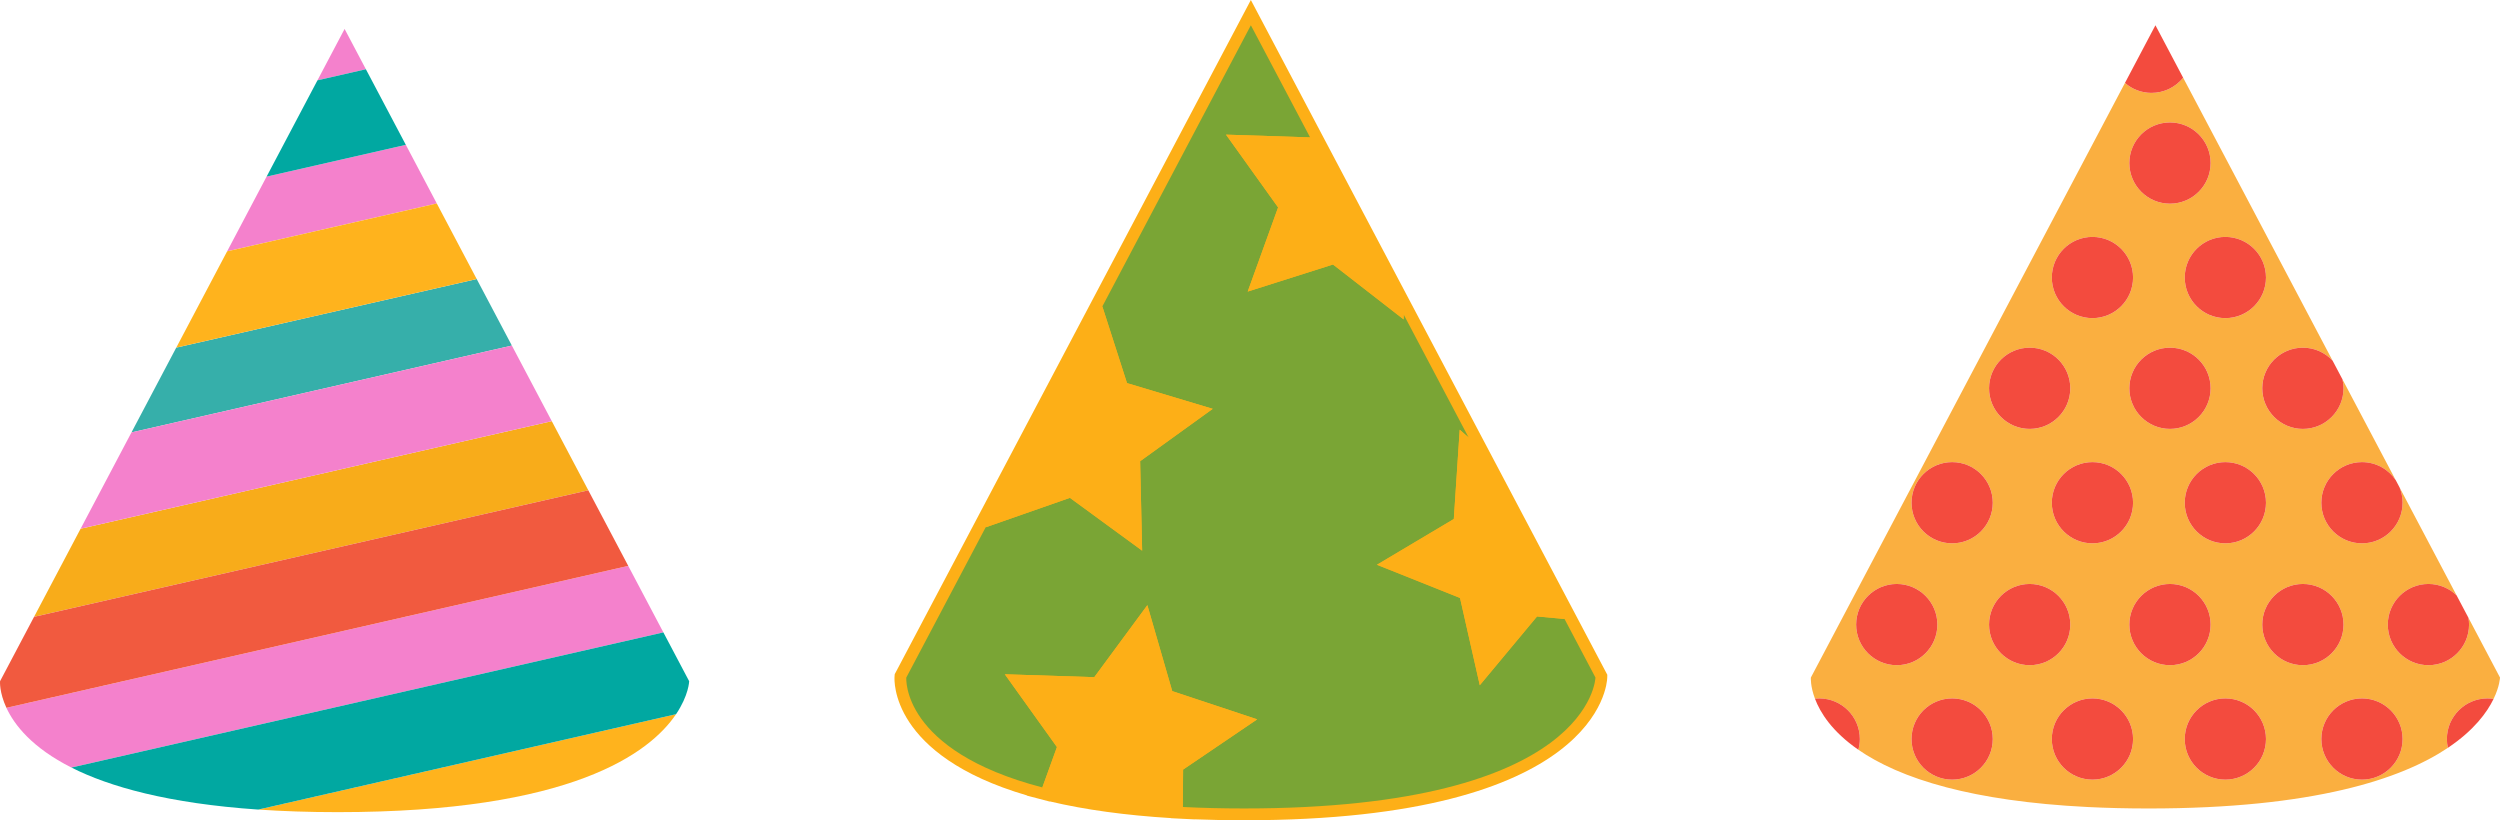 <?xml version="1.0" encoding="iso-8859-1"?>
<!-- Generator: Adobe Illustrator 17.0.0, SVG Export Plug-In . SVG Version: 6.00 Build 0)  -->
<!DOCTYPE svg PUBLIC "-//W3C//DTD SVG 1.1//EN" "http://www.w3.org/Graphics/SVG/1.1/DTD/svg11.dtd">
<svg version="1.1" id="objects" xmlns="http://www.w3.org/2000/svg" xmlns:xlink="http://www.w3.org/1999/xlink" x="0px" y="0px"
	 width="277.874px" height="91.172px" viewBox="0 0 277.874 91.172" style="enable-background:new 0 0 277.874 91.172;"
	 xml:space="preserve">
<g>
	<g>
		<g>
			<g>
				<g>
					<path style="fill:#FDAF17;" d="M170.84,68.518l-6.363,7.645l-2.196-9.7l-9.236-3.688l8.546-5.087l0.655-9.925l0.994,0.871
						l-7.223-13.673l-0.003,0.542l-7.852-6.103l-9.48,3.008l3.379-9.355l-5.79-8.087l9.346,0.306l-6.584-12.464l-16.507,31.249
						l2.741,8.524l9.525,2.861l-8.065,5.82l0.223,9.943l-8.028-5.872l-9.366,3.276l-8.821,16.698c0,0-0.632,8.104,15.122,12.216
						l1.623-4.491l-5.791-8.086l9.94,0.322l5.902-8.006l2.765,9.554l9.438,3.138l-8.231,5.583l-0.029,4.158
						c2.117,0.106,4.379,0.164,6.798,0.164c38.676,0,39.062-14.552,39.062-14.552l-3.439-6.511L170.84,68.518z"/>
					<polygon style="fill:#FDAF17;" points="126.948,61.206 126.725,51.263 134.79,45.442 125.265,42.581 122.524,34.057 
						109.554,58.61 118.92,55.334 					"/>
					<polygon style="fill:#FDAF17;" points="161.591,57.687 153.045,62.773 162.281,66.462 164.477,76.162 170.84,68.518 
						173.892,68.798 163.24,48.633 162.246,47.762 					"/>
					<path style="fill:#FDAF17;" d="M139.731,79.955l-9.438-3.138l-2.765-9.554l-5.902,8.006l-9.94-0.322l5.791,8.086l-1.623,4.491
						c4.036,1.054,9.143,1.846,15.616,2.172l0.029-4.158L139.731,79.955z"/>
					<path style="fill:#FDAF17;" d="M176.181,70.324L176.181,70.324l-11.782-22.304l0,0l-7.223-13.674h0L146.42,13.985l0,0
						L139.032,0L122.82,30.691V30.69l-14.184,26.853h0l-9.188,17.394l-0.021,0.271c-0.028,0.364-0.493,8.744,14.716,13.202
						l-0.008,0.021l1.39,0.363l1.158,0.303l0.007-0.019c3.889,0.922,8.406,1.543,13.462,1.854v0.012l1.253,0.063
						c0,0,0.002,0,0.002,0l1.365,0.068v-0.009c1.768,0.069,3.608,0.106,5.497,0.106c39.499,0,40.356-15.183,40.374-15.829
						L178.651,75L176.181,70.324z"/>
					<polygon style="fill:#FDAF17;" points="142.06,23.053 138.681,32.407 148.161,29.399 156.013,35.502 156.017,34.96 
						145.616,15.272 136.27,14.966 					"/>
				</g>
			</g>
			<g>
				<path style="fill:#7AA535;" d="M170.84,68.518l-6.363,7.645l-2.196-9.7l-9.236-3.688l8.546-5.087l0.655-9.925l0.994,0.871
					l-7.223-13.673l-0.003,0.542l-7.852-6.103l-9.48,3.008l3.379-9.355l-5.79-8.087l9.346,0.306l-6.584-12.464l-16.507,31.249
					l2.741,8.524l9.525,2.861l-8.065,5.82l0.223,9.943l-8.028-5.872l-9.366,3.276l-8.821,16.698c0,0-0.632,8.104,15.122,12.216
					l1.623-4.491l-5.791-8.086l9.94,0.322l5.902-8.006l2.765,9.554l9.438,3.138l-8.231,5.583l-0.029,4.158
					c2.117,0.106,4.379,0.164,6.798,0.164c38.676,0,39.062-14.552,39.062-14.552l-3.439-6.511L170.84,68.518z"/>
				<polygon style="fill:#FDAF17;" points="126.948,61.206 126.725,51.263 134.79,45.442 125.265,42.581 122.524,34.057 
					109.554,58.61 118.92,55.334 				"/>
				<polygon style="fill:#FDAF17;" points="161.591,57.687 153.045,62.773 162.281,66.462 164.477,76.162 170.84,68.518 
					173.892,68.798 163.24,48.633 162.246,47.762 				"/>
				<path style="fill:#FDAF17;" d="M139.731,79.955l-9.438-3.138l-2.765-9.554l-5.902,8.006l-9.94-0.322l5.791,8.086l-1.623,4.491
					c4.036,1.054,9.143,1.846,15.616,2.172l0.029-4.158L139.731,79.955z"/>
				<polygon style="fill:#FDAF17;" points="142.06,23.053 138.681,32.407 148.161,29.399 156.013,35.502 156.017,34.96 
					145.616,15.272 136.27,14.966 				"/>
			</g>
		</g>
		<g>
			<path style="fill:#FAAF40;" d="M271.971,82.144c0-2.493,2.021-4.515,4.514-4.515c0.23,0,0.454,0.023,0.674,0.056
				c0.688-1.419,0.715-2.376,0.715-2.376l-3.509-6.644c0.042,0.247,0.068,0.498,0.068,0.757c0,2.492-2.021,4.514-4.514,4.514
				c-2.493,0-4.515-2.021-4.515-4.514c0-2.493,2.022-4.514,4.515-4.514c1.215,0,2.317,0.482,3.128,1.265l-6.335-11.994
				c0.213,0.525,0.333,1.099,0.333,1.7c0,2.493-2.021,4.514-4.514,4.514c-2.494,0-4.515-2.021-4.515-4.514
				c0-2.493,2.021-4.514,4.515-4.514c1.568,0,2.949,0.8,3.758,2.014l-5.922-11.209c0.071,0.318,0.112,0.647,0.112,0.987
				c0,2.492-2.021,4.515-4.514,4.515c-2.493,0-4.514-2.022-4.514-4.515c0-2.493,2.02-4.514,4.514-4.514
				c1.306,0,2.478,0.558,3.302,1.443L242.657,8.641c-0.828,1.027-2.095,1.686-3.517,1.686c-1.13,0-2.162-0.418-2.953-1.105
				l-34.911,66.088c0,0-0.072,0.942,0.455,2.346c0.156-0.017,0.314-0.025,0.475-0.025c2.494,0,4.514,2.021,4.514,4.515
				c0,0.412-0.06,0.811-0.164,1.189c2.221,1.534,5.37,3.024,9.842,4.191c4.035,1.054,9.143,1.846,15.615,2.172
				c2.118,0.106,4.38,0.164,6.798,0.164c18.387,0,28.117-3.29,33.268-6.739C272.01,82.806,271.971,82.479,271.971,82.144z
				 M251.862,55.879c0,2.493-2.021,4.514-4.514,4.514c-2.493,0-4.514-2.021-4.514-4.514c0-2.493,2.021-4.514,4.514-4.514
				C249.841,51.365,251.862,53.386,251.862,55.879z M236.678,43.157c0-2.493,2.021-4.514,4.514-4.514
				c2.493,0,4.514,2.021,4.514,4.514c0,2.492-2.021,4.515-4.514,4.515C238.699,47.672,236.678,45.649,236.678,43.157z
				 M237.088,55.879c0,2.493-2.021,4.514-4.514,4.514c-2.493,0-4.514-2.021-4.514-4.514c0-2.493,2.021-4.514,4.514-4.514
				C235.067,51.365,237.088,53.386,237.088,55.879z M251.862,30.846c0,2.492-2.021,4.515-4.514,4.515
				c-2.493,0-4.514-2.022-4.514-4.515s2.021-4.514,4.514-4.514C249.841,26.332,251.862,28.354,251.862,30.846z M241.192,13.609
				c2.493,0,4.514,2.021,4.514,4.515s-2.021,4.514-4.514,4.514c-2.493,0-4.514-2.021-4.514-4.514S238.699,13.609,241.192,13.609z
				 M232.574,26.332c2.493,0,4.514,2.021,4.514,4.514s-2.021,4.515-4.514,4.515c-2.493,0-4.514-2.022-4.514-4.515
				S230.081,26.332,232.574,26.332z M225.598,38.644c2.493,0,4.515,2.021,4.515,4.514c0,2.492-2.021,4.515-4.515,4.515
				c-2.493,0-4.514-2.022-4.514-4.515C221.083,40.664,223.105,38.644,225.598,38.644z M216.98,51.365
				c2.493,0,4.514,2.021,4.514,4.514c0,2.493-2.021,4.514-4.514,4.514c-2.493,0-4.515-2.021-4.515-4.514
				C212.465,53.386,214.487,51.365,216.98,51.365z M206.31,69.422c0-2.493,2.021-4.514,4.515-4.514c2.493,0,4.514,2.021,4.514,4.514
				c0,2.492-2.021,4.514-4.514,4.514C208.331,73.936,206.31,71.914,206.31,69.422z M216.98,86.657c-2.493,0-4.515-2.021-4.515-4.514
				c0-2.493,2.021-4.515,4.515-4.515c2.493,0,4.514,2.021,4.514,4.515C221.494,84.636,219.473,86.657,216.98,86.657z
				 M221.083,69.422c0-2.493,2.021-4.514,4.514-4.514c2.493,0,4.515,2.021,4.515,4.514c0,2.492-2.021,4.514-4.515,4.514
				C223.105,73.936,221.083,71.914,221.083,69.422z M232.574,86.657c-2.493,0-4.514-2.021-4.514-4.514
				c0-2.493,2.021-4.515,4.514-4.515c2.493,0,4.514,2.021,4.514,4.515C237.088,84.636,235.067,86.657,232.574,86.657z
				 M236.678,69.422c0-2.493,2.021-4.514,4.514-4.514c2.493,0,4.514,2.021,4.514,4.514c0,2.492-2.021,4.514-4.514,4.514
				C238.699,73.936,236.678,71.914,236.678,69.422z M247.348,86.657c-2.493,0-4.514-2.021-4.514-4.514
				c0-2.493,2.021-4.515,4.514-4.515c2.493,0,4.514,2.021,4.514,4.515C251.862,84.636,249.841,86.657,247.348,86.657z
				 M251.452,69.422c0-2.493,2.02-4.514,4.514-4.514c2.493,0,4.514,2.021,4.514,4.514c0,2.492-2.021,4.514-4.514,4.514
				C253.473,73.936,251.452,71.914,251.452,69.422z M262.532,86.657c-2.494,0-4.515-2.021-4.515-4.514
				c0-2.493,2.021-4.515,4.515-4.515c2.493,0,4.514,2.021,4.514,4.515C267.046,84.636,265.025,86.657,262.532,86.657z"/>
			<path style="fill:#F34B3E;" d="M242.657,8.641l-3.082-5.833l-3.388,6.413c0.792,0.688,1.823,1.105,2.953,1.105
				C240.562,10.326,241.829,9.668,242.657,8.641z"/>
			<circle style="fill:#F34B3E;" cx="241.192" cy="18.124" r="4.514"/>
			<circle style="fill:#F34B3E;" cx="232.574" cy="30.846" r="4.514"/>
			<circle style="fill:#F34B3E;" cx="247.348" cy="30.846" r="4.514"/>
			<circle style="fill:#F34B3E;" cx="225.598" cy="43.158" r="4.514"/>
			<circle style="fill:#F34B3E;" cx="241.192" cy="43.158" r="4.514"/>
			<path style="fill:#F34B3E;" d="M255.966,38.644c-2.493,0-4.514,2.021-4.514,4.514c0,2.492,2.02,4.515,4.514,4.515
				c2.493,0,4.514-2.022,4.514-4.515c0-0.34-0.04-0.669-0.112-0.987l-1.1-2.083C258.443,39.201,257.272,38.644,255.966,38.644z"/>
			<path style="fill:#F34B3E;" d="M262.532,51.365c-2.494,0-4.515,2.021-4.515,4.514c0,2.493,2.021,4.514,4.515,4.514
				c2.493,0,4.514-2.021,4.514-4.514c0-0.602-0.12-1.175-0.333-1.7l-0.422-0.8C265.481,52.165,264.1,51.365,262.532,51.365z"/>
			<circle style="fill:#F34B3E;" cx="216.98" cy="55.879" r="4.514"/>
			<circle style="fill:#F34B3E;" cx="232.574" cy="55.879" r="4.514"/>
			<circle style="fill:#F34B3E;" cx="247.348" cy="55.879" r="4.514"/>
			<circle style="fill:#F34B3E;" cx="210.824" cy="69.422" r="4.514"/>
			<circle style="fill:#F34B3E;" cx="225.598" cy="69.422" r="4.514"/>
			<circle style="fill:#F34B3E;" cx="241.192" cy="69.422" r="4.514"/>
			<circle style="fill:#F34B3E;" cx="255.966" cy="69.422" r="4.514"/>
			<path style="fill:#F34B3E;" d="M202.206,77.629c-0.161,0-0.319,0.009-0.475,0.025c0.58,1.546,1.889,3.651,4.825,5.679
				c0.104-0.379,0.164-0.777,0.164-1.189C206.72,79.65,204.7,77.629,202.206,77.629z"/>
			<circle style="fill:#F34B3E;" cx="262.532" cy="82.143" r="4.514"/>
			<path style="fill:#F34B3E;" d="M265.404,69.422c0,2.492,2.022,4.514,4.515,4.514c2.493,0,4.514-2.021,4.514-4.514
				c0-0.259-0.026-0.51-0.068-0.757l-1.317-2.492c-0.811-0.782-1.913-1.265-3.128-1.265
				C267.426,64.908,265.404,66.929,265.404,69.422z"/>
			<path style="fill:#F34B3E;" d="M271.971,82.144c0,0.336,0.039,0.662,0.109,0.978c2.909-1.949,4.359-3.948,5.08-5.437
				c-0.221-0.032-0.445-0.056-0.674-0.056C273.992,77.629,271.971,79.65,271.971,82.144z"/>
			<circle style="fill:#F34B3E;" cx="216.98" cy="82.143" r="4.514"/>
			<circle style="fill:#F34B3E;" cx="232.574" cy="82.143" r="4.514"/>
			<circle style="fill:#F34B3E;" cx="247.348" cy="82.143" r="4.514"/>
		</g>
		<g>
			<g>
				<polygon style="fill:#F481CC;" points="45.107,16.098 29.632,19.631 25.246,27.934 48.548,22.614 				"/>
				<polygon style="fill:#36AFAA;" points="52.986,31.015 19.591,38.639 14.614,48.061 56.892,38.409 				"/>
				<path style="fill:#F481CC;" d="M69.828,62.896L0.713,78.674c0.883,1.905,2.851,4.43,7.223,6.638L73.734,70.29L69.828,62.896z"/>
				<polygon style="fill:#F8AC1A;" points="61.33,46.81 8.96,58.765 3.786,68.56 65.39,54.495 				"/>
				<polygon style="fill:#F481CC;" points="38.302,3.217 35.287,8.926 40.669,7.697 				"/>
				<path style="fill:#FFB31D;" d="M28.702,89.983c2.688,0.184,5.622,0.287,8.837,0.287c26.003,0,34.698-6.578,37.604-10.889
					L28.702,89.983z"/>
				<path style="fill:#01A8A1;" d="M76.601,75.719l-2.867-5.429L7.936,85.312c4.247,2.145,10.769,3.987,20.766,4.672l46.441-10.602
					C76.559,77.281,76.601,75.719,76.601,75.719z"/>
				<path style="fill:#F15A3F;" d="M65.39,54.495L3.786,68.56l-3.782,7.159c0,0-0.094,1.222,0.71,2.955l69.115-15.778L65.39,54.495z
					"/>
				<polygon style="fill:#F481CC;" points="56.892,38.409 14.614,48.061 8.96,58.765 61.33,46.81 				"/>
				<polygon style="fill:#FFB31D;" points="48.548,22.614 25.246,27.934 19.591,38.639 52.986,31.015 				"/>
				<polygon style="fill:#01A8A1;" points="40.669,7.697 35.287,8.926 29.632,19.631 45.107,16.098 				"/>
			</g>
		</g>
	</g>
</g>
</svg>
